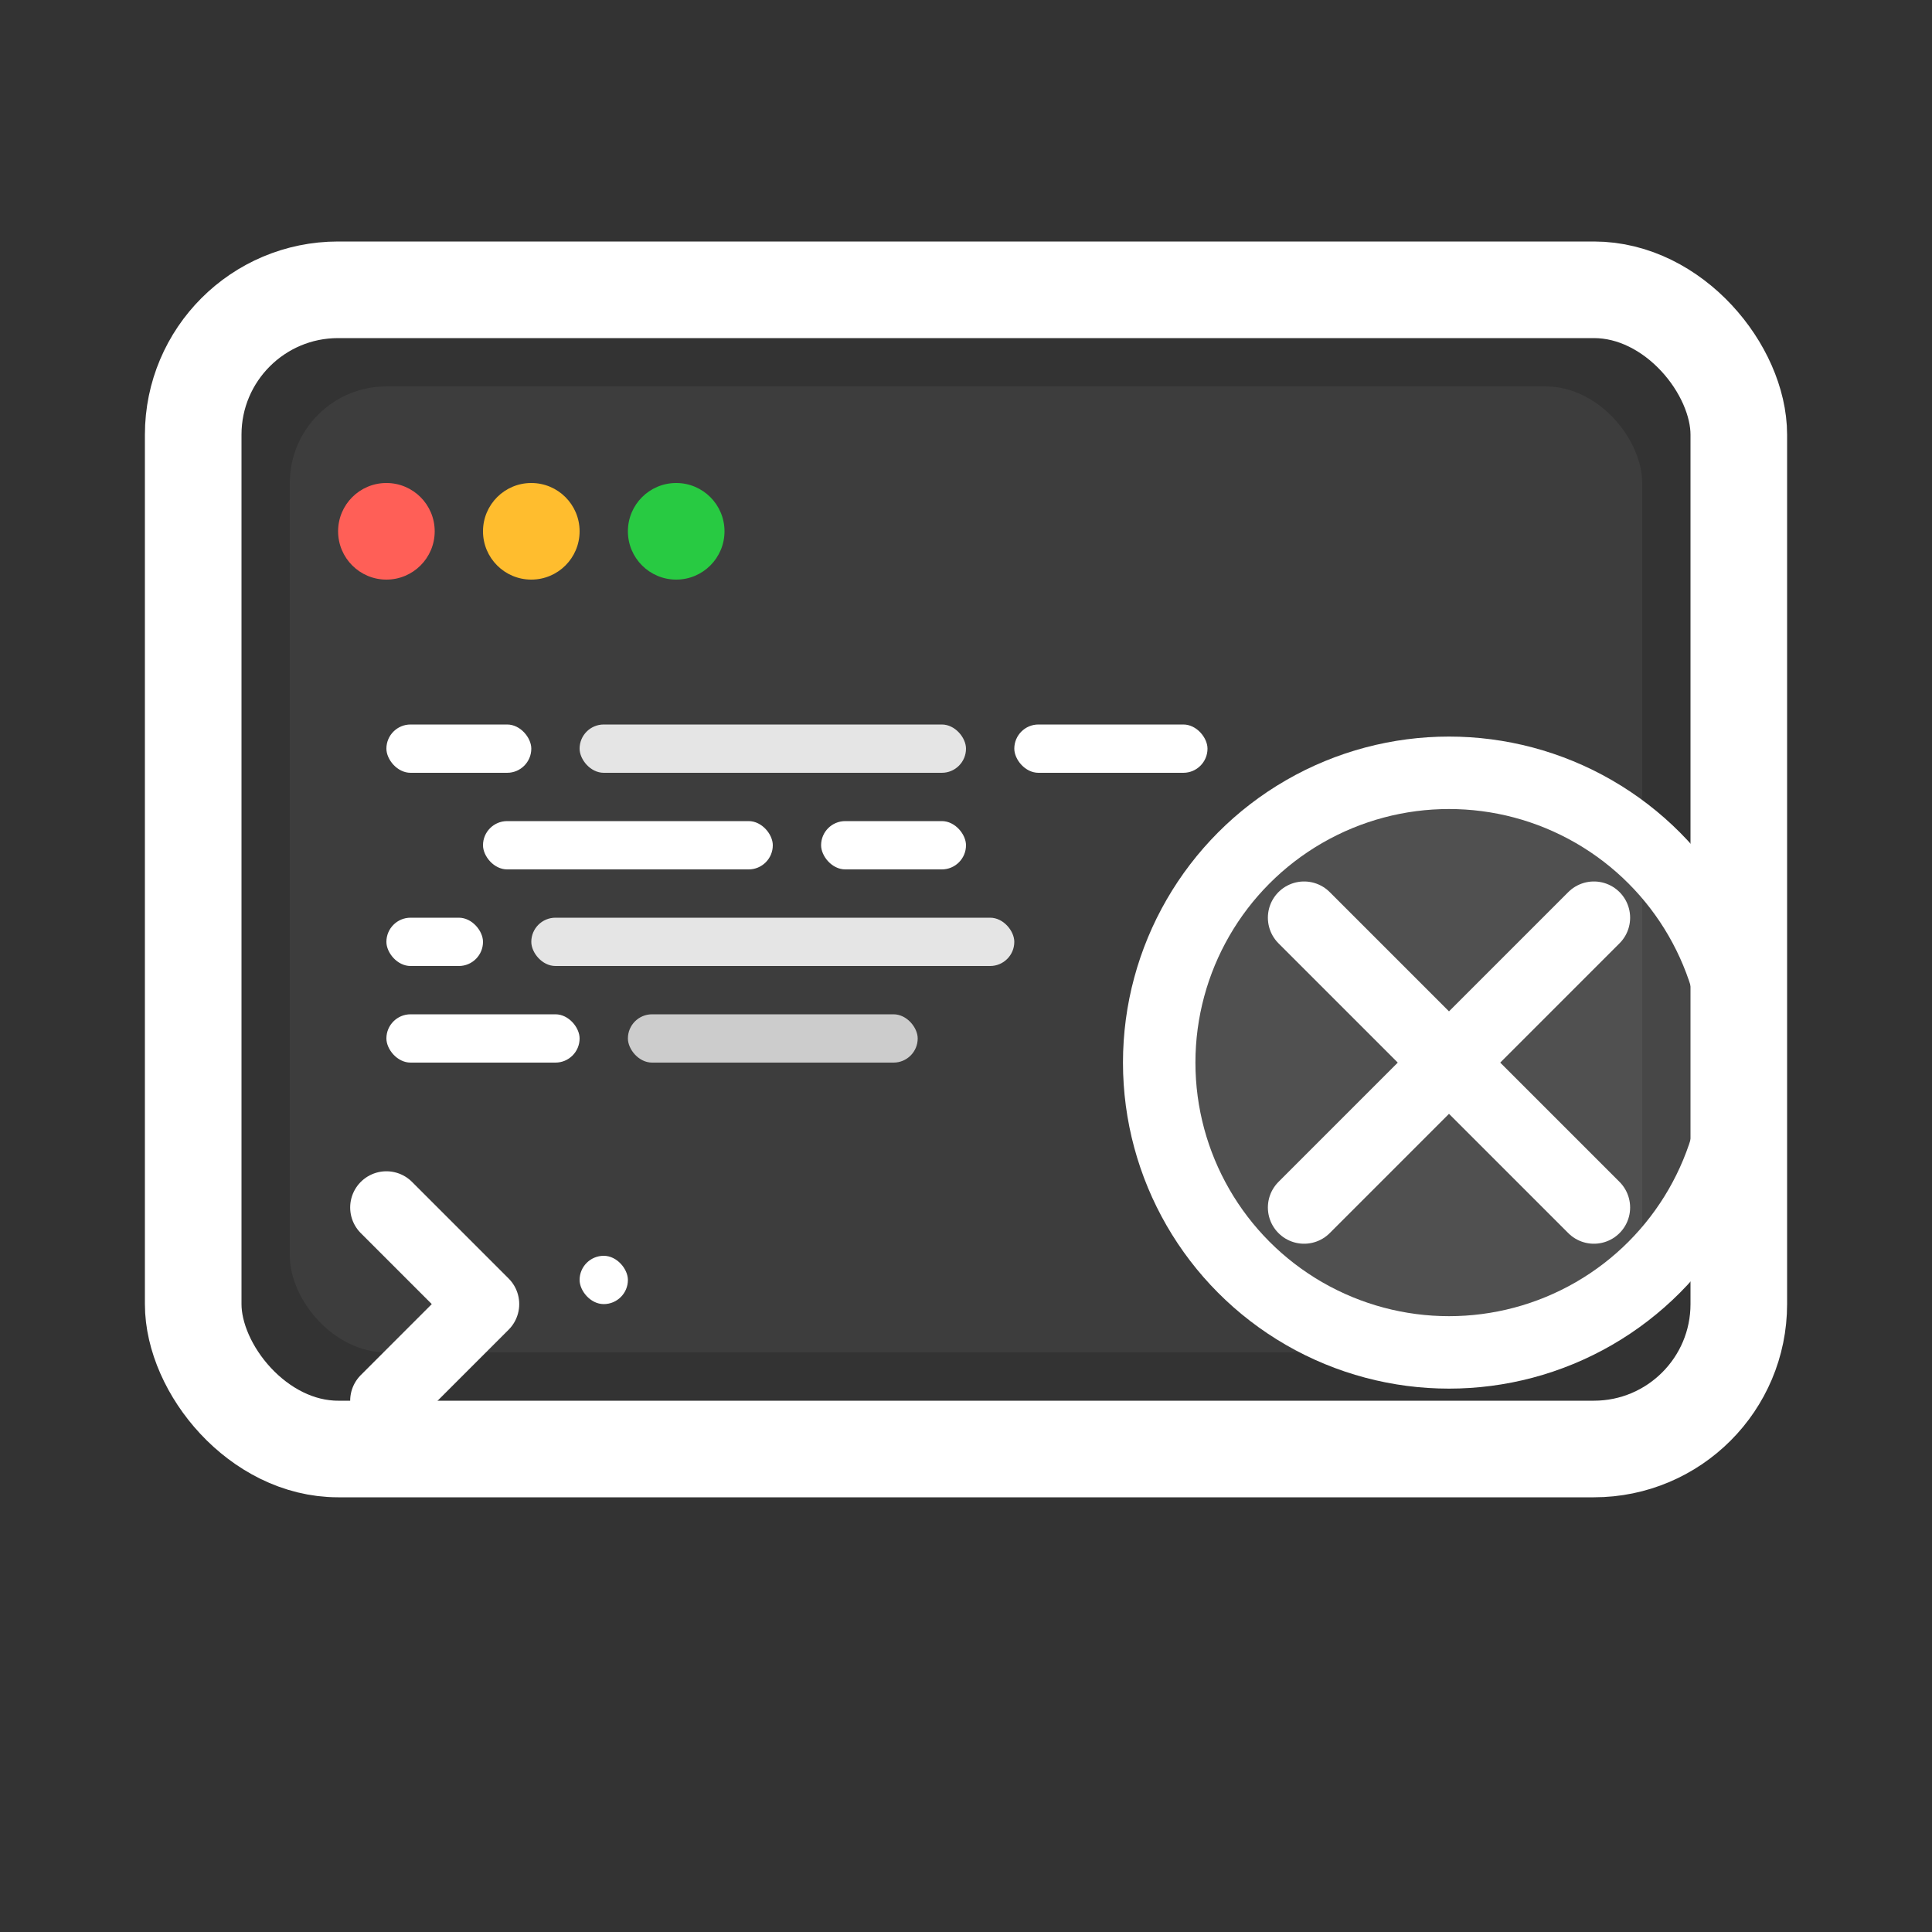 <svg width="80" height="80" viewBox="0 0 40 40" fill="none" xmlns="http://www.w3.org/2000/svg">
                <rect x="0" y="0" width="40" height="40" fill="#333333" stroke="none"/>
                <rect x="4" y="6" width="32" height="24" rx="3" stroke="white" stroke-width="2" fill="none"/>
                <rect x="6" y="8" width="28" height="20" rx="2" fill="rgba(255,255,255,0.05)"/>
                <circle cx="8" cy="11" r="1" fill="#ff5f57"/>
                <circle cx="11" cy="11" r="1" fill="#ffbd2e"/>
                <circle cx="14" cy="11" r="1" fill="#28ca42"/>
                <rect x="8" y="15" width="3" height="1" rx="0.5" fill="white"/>
                <rect x="12" y="15" width="8" height="1" rx="0.5" fill="#e5e5e5"/>
                <rect x="21" y="15" width="4" height="1" rx="0.5" fill="white"/>
                <rect x="10" y="17" width="6" height="1" rx="0.5" fill="#ffffff"/>
                <rect x="17" y="17" width="3" height="1" rx="0.5" fill="white"/>
                <rect x="8" y="19" width="2" height="1" rx="0.5" fill="white"/>
                <rect x="11" y="19" width="10" height="1" rx="0.5" fill="#e5e5e5"/>
                <rect x="8" y="21" width="4" height="1" rx="0.5" fill="white"/>
                <rect x="13" y="21" width="6" height="1" rx="0.5" fill="#cccccc"/>
                <path d="M8 25L10 27L8 29" stroke="white" stroke-width="1.5" stroke-linecap="round" stroke-linejoin="round"/>
                <rect x="12" y="26" width="1" height="1" rx="0.5" fill="white"/>
                <circle cx="30" cy="22" r="6" fill="rgba(255, 255, 255, 0.1)" stroke="#ffffff" stroke-width="1.5"/>
                <path d="M27 19L30 22L33 19" stroke="white" stroke-width="1.5" stroke-linecap="round" stroke-linejoin="round" fill="none"/>
                <path d="M27 25L30 22L33 25" stroke="white" stroke-width="1.5" stroke-linecap="round" stroke-linejoin="round" fill="none"/>
            </svg>
